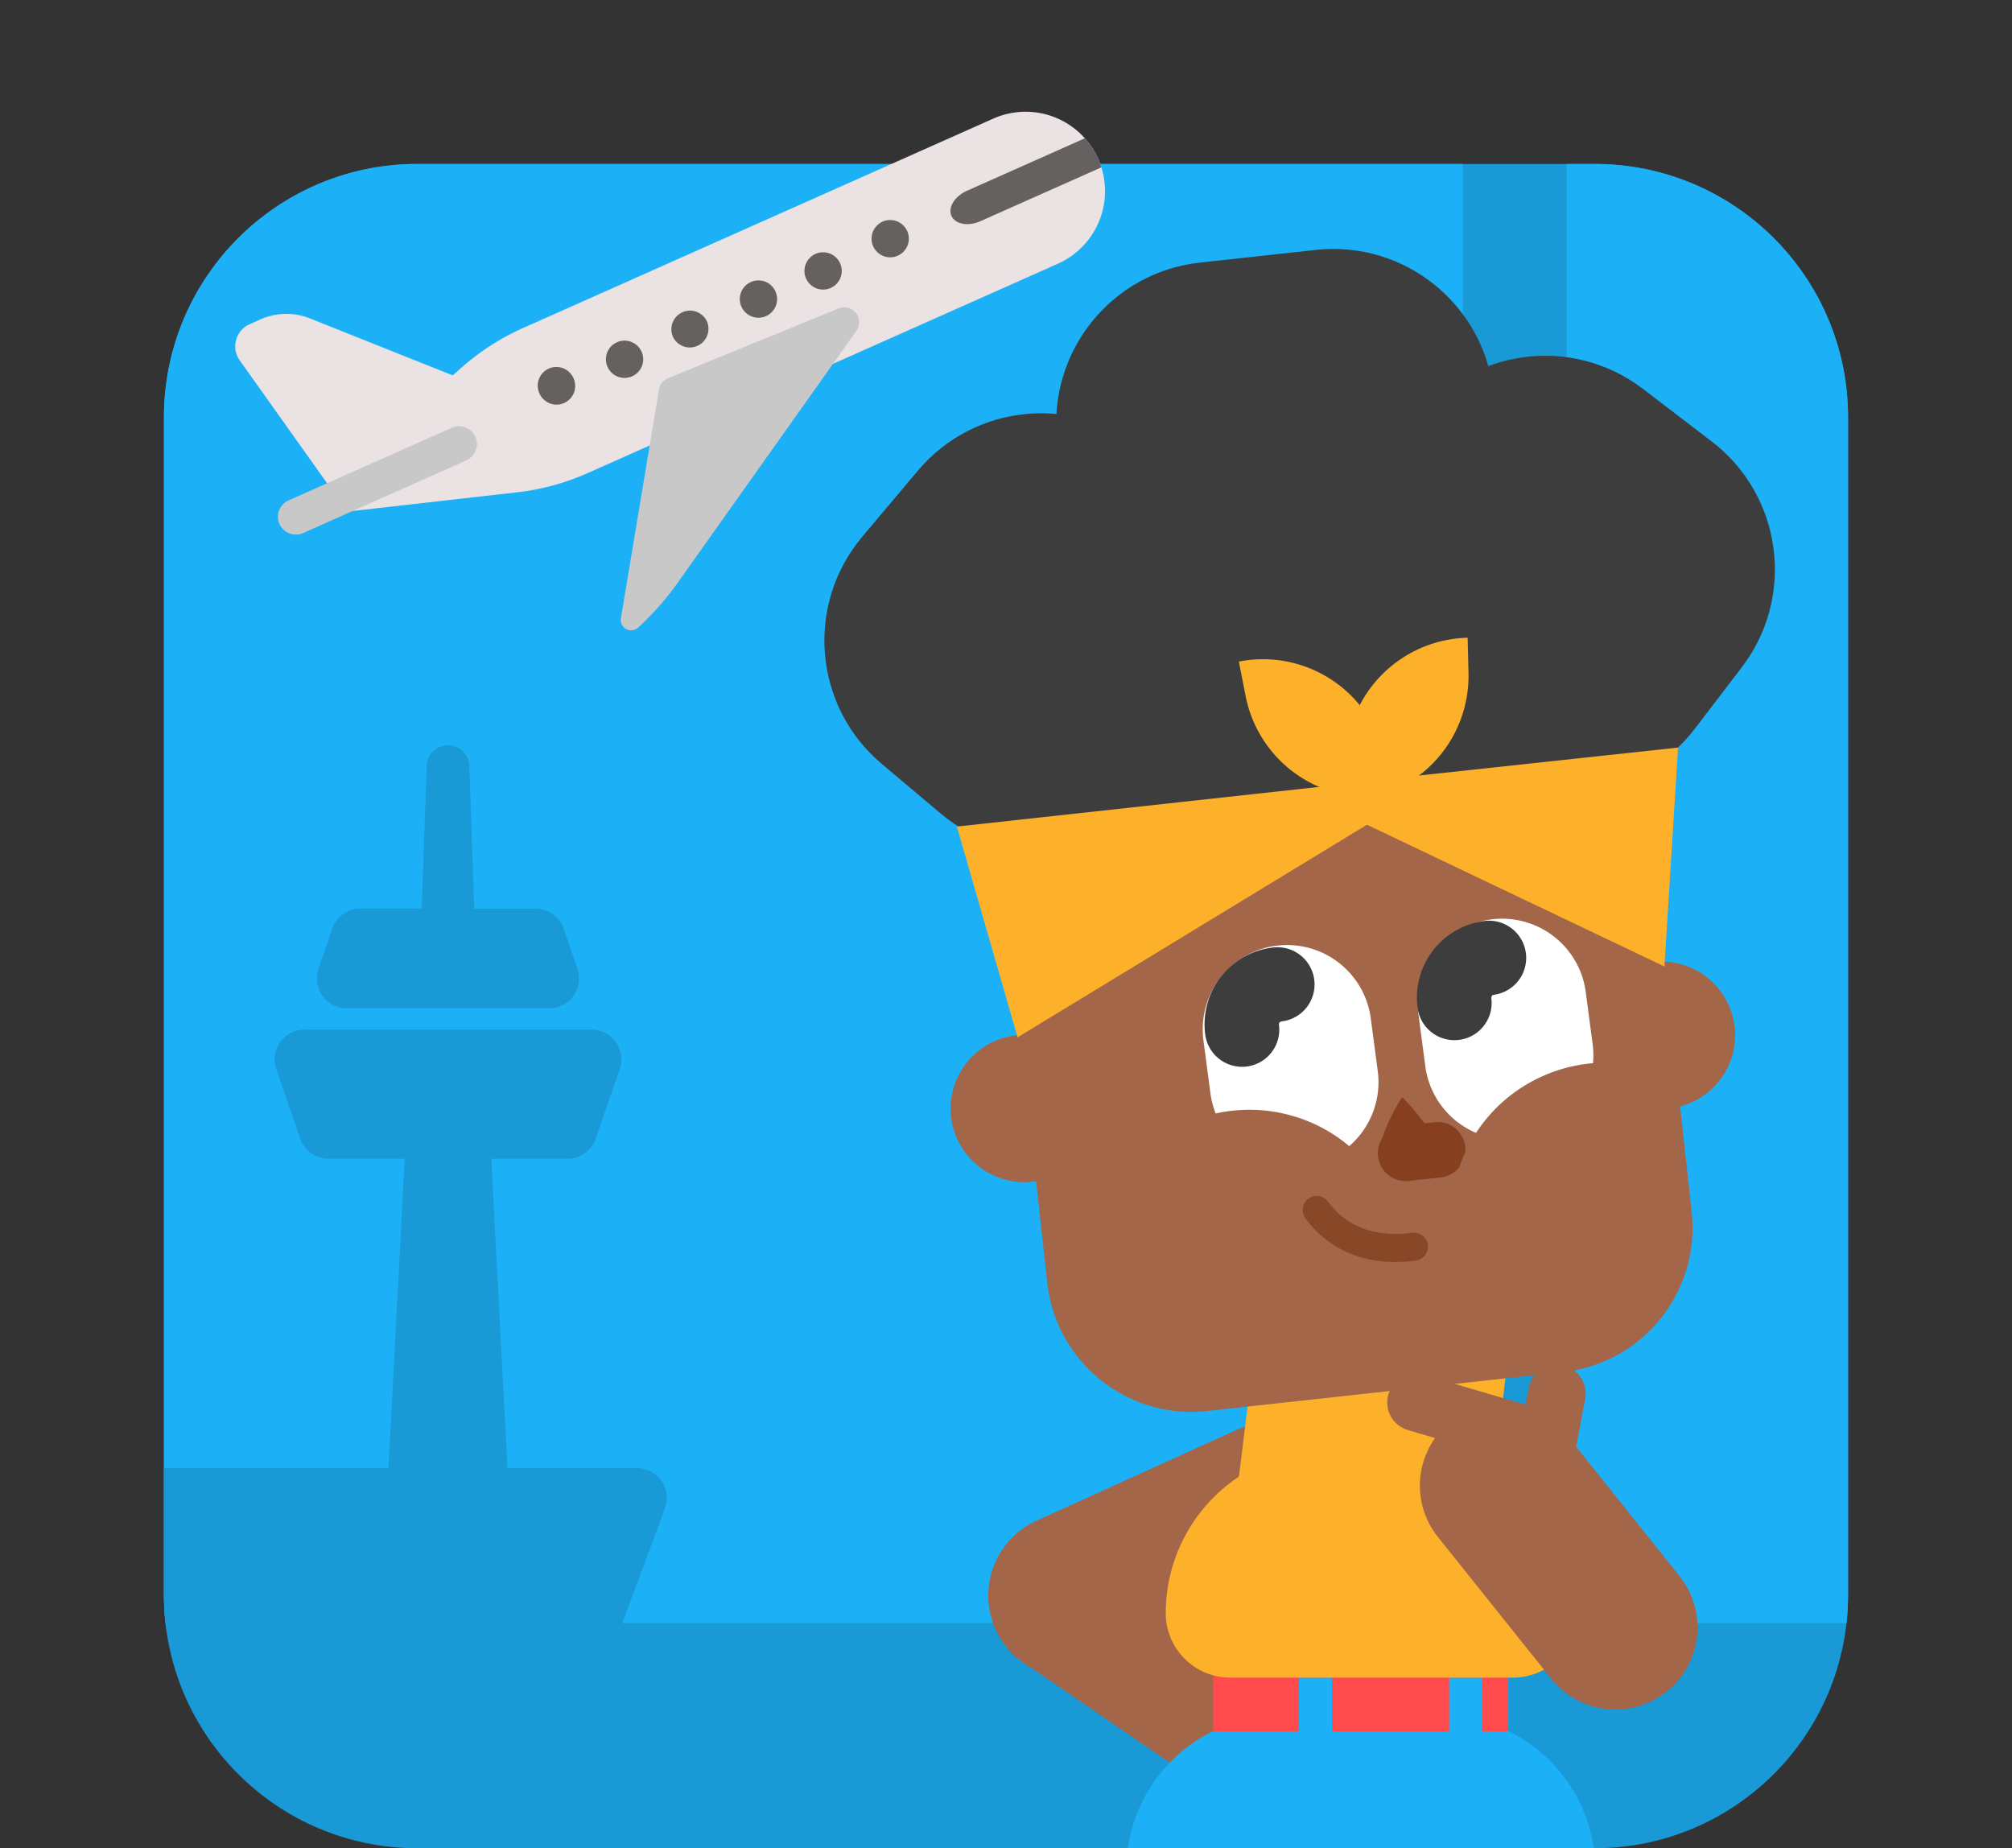 <svg viewBox="0 0 135 124" fill="none" xmlns="http://www.w3.org/2000/svg"><rect x="0" y="0" width="135" height="124" fill="#333333" stroke="none"/><path d="M28 11h79c9.389 0 17 7.611 17 17v79c0 9.389-7.611 17-17 17H28c-9.39 0-17-7.611-17-17V28c0-9.389 7.61-17 17-17z" fill="#1999D6"/><path d="M105.115 11H107c9.389 0 17 7.611 17 17v79c0 .642-.035 1.275-.105 1.899h-18.78v-97.9zM98.152 11v97.899H11.105A17.191 17.191 0 0 1 11 107V28c0-9.389 7.611-17 17-17h70.152z" fill="#1CB0F6"/><path d="M11.171 109.419c-.112-.79-.17-1.598-.17-2.419v-8.502h15.066l1.084-20.755H22.04a2 2 0 0 1-1.89-1.346l-1.614-4.663a2 2 0 0 1 1.89-2.654H39.69a2 2 0 0 1 1.89 2.654l-1.615 4.663a2 2 0 0 1-1.89 1.346h-5.11l1.084 20.755h8.69a2 2 0 0 1 1.875 2.696l-3.156 8.5a2 2 0 0 1-1.875 1.304h-4.881l.216 4.14a2 2 0 0 1-1.962 2.037h-.021l-.017.001h-5.721a2 2 0 0 1-2-2v-.038l.216-4.14H13.149a2 2 0 0 1-1.875-1.304l-.102-.275zM28.301 60.857c0 .034.001.067.003.1h-4.112a2 2 0 0 0-1.89 1.346l-.93 2.688a2 2 0 0 0 1.89 2.654h13.592a2 2 0 0 0 1.89-2.654l-.93-2.688a2 2 0 0 0-1.89-1.345h-4.112c.003-.054.003-.107.002-.162l-.328-9.419a1.429 1.429 0 0 0-2.856 0l-.328 9.42v.06z" fill="#1999D6"/><path d="M16.087 24.18l6.12 8.607L35.07 27.06l-14.267-5.695a4.264 4.264 0 0 0-3.318.06l-.735.328a1.623 1.623 0 0 0-.663 2.427z" fill="#EBE3E3"/><path d="M34.673 33.033l-11.27 1.28a1.213 1.213 0 0 1-.941-2.113l8.49-7.525a16.311 16.311 0 0 1 4.164-2.678L66.648 7.958a5.33 5.33 0 0 1 6.923 2.463l.114.238a5.33 5.33 0 0 1-2.704 7.033l-31.53 14.039a16.162 16.162 0 0 1-4.778 1.302z" fill="#EBE3E3"/><path d="M73.9 11.227l-8.116 3.613c-.395.176-.822.237-1.187.17-.319-.058-.567-.21-.705-.429l-.052-.097c-.12-.27-.078-.6.116-.915.195-.315.526-.591.92-.767l7.916-3.524c.306.343.569.726.78 1.142l.113.24c.082.185.154.374.214.567zM58.577 16.499a1.251 1.251 0 1 0 2.285-1.018 1.251 1.251 0 0 0-2.285 1.018zM54.085 18.686a1.25 1.25 0 1 0 2.286-1.018 1.25 1.25 0 0 0-2.286 1.018zM49.747 20.573a1.251 1.251 0 1 0 2.286-1.018 1.251 1.251 0 0 0-2.286 1.018zM45.142 22.57a1.251 1.251 0 1 0 2.286-1.018 1.251 1.251 0 0 0-2.285 1.017zM40.763 24.613a1.25 1.25 0 1 0 2.286-1.017 1.25 1.25 0 0 0-2.286 1.017zM36.19 26.382a1.251 1.251 0 1 0 2.285-1.018 1.251 1.251 0 0 0-2.286 1.018z" fill="#666161"/><path fill-rule="evenodd" clip-rule="evenodd" d="M19.324 33.59l10.962-4.881a1.2 1.2 0 1 1 .976 2.192L20.3 35.78a1.2 1.2 0 0 1-.976-2.191zM57.463 22.196L45.478 39.088a19.123 19.123 0 0 1-2.659 3.017.696.696 0 0 1-1.157-.627l2.555-15.347a1 1 0 0 1 .608-.761l11.444-4.678a1 1 0 0 1 1.194 1.504z" fill="#C8C8C8"/><path d="M86.537 117.085a5.51 5.51 0 0 0-1.435-7.66l-10.11-6.921a5.51 5.51 0 1 0-6.226 9.095l10.11 6.921a5.511 5.511 0 0 0 7.661-1.435z" fill="#A46648"/><path d="M66.803 109.324a5.511 5.511 0 0 1 2.741-7.296l13.498-6.127a5.511 5.511 0 0 1 4.556 10.037L74.1 112.065a5.511 5.511 0 0 1-7.296-2.741zM116.391 68.915a4.94 4.94 0 1 1-9.822 1.075 4.94 4.94 0 0 1 9.822-1.075z" fill="#A46648"/><path d="M68.112 38.593l33.969-3.72 2.276 20.784-33.97 3.72-2.275-20.784z" fill="#3D3D3D"/><path d="M78.368 53.282c-3.848 4.569-10.672 5.154-15.241 1.306l-3.963-3.338c-4.57-3.849-5.154-10.672-1.306-15.242l3.732-4.432c3.848-4.569 10.672-5.154 15.241-1.305l3.964 3.337c4.57 3.849 5.154 10.672 1.306 15.242l-3.733 4.432zM98.556 50.915c4.746 3.628 11.535 2.722 15.163-2.024l3.147-4.116c3.629-4.746 2.723-11.535-2.023-15.163l-4.603-3.519c-4.746-3.628-11.534-2.723-15.163 2.023l-3.147 4.117c-3.628 4.746-2.722 11.534 2.023 15.163l4.603 3.519z" fill="#3D3D3D"/><path d="M70.934 29.548c-.65-5.938 3.636-11.28 9.575-11.93l7.77-.85c5.94-.651 11.28 3.636 11.931 9.574l.704 6.43c.65 5.939-3.637 11.28-9.575 11.93l-7.771.851c-5.939.65-11.28-3.636-11.93-9.575l-.704-6.43z" fill="#3D3D3D"/><path d="M84.207 90.365l16.81 2.084-1.366 11.025-16.81-2.083 1.366-11.026z" fill="#FDB02A"/><path d="M102.114 53.387a8.285 8.285 0 0 1 9.138 7.334l2.255 20.592c.585 5.345-3.273 10.153-8.618 10.738l-23.886 2.615c-5.346.586-10.153-3.273-10.738-8.618L68.01 65.456a8.286 8.286 0 0 1 7.335-9.138l26.769-2.931z" fill="#A46648"/><path d="M92.647 77.129a1.81 1.81 0 0 0 3.6-.395c-.109-.994-2.087-3.11-2.162-3.102-.075.008-1.547 2.502-1.438 3.497z" fill="#86401F"/><path d="M90.298 51.364a8.38 8.38 0 0 1 8.178-8.577l.056 2.363a8.38 8.38 0 0 1-8.178 8.578l-.056-2.364z" fill="#FDB02A"/><path d="M83.58 46.705a8.38 8.38 0 0 0 9.84 6.604l-.456-2.319a8.38 8.38 0 0 0-9.84-6.604l.456 2.319z" fill="#FDB02A"/><path d="M92.462 77.58a1.864 1.864 0 0 1 1.65-2.055l2.148-.236a1.864 1.864 0 0 1 .406 3.707l-2.148.235a1.864 1.864 0 0 1-2.056-1.65z" fill="#86401F"/><path d="M73.638 73.835a4.94 4.94 0 1 1-9.823 1.075 4.94 4.94 0 0 1 9.823-1.075z" fill="#A46648"/><path d="M64.205 55.455l28.042-3.07.27 2.462-24.24 14.749-4.072-14.141z" fill="#FDB02A"/><path d="M75.678 124h31.254c-.705-5.029-5.025-8.899-10.248-8.899H85.927c-5.224 0-9.543 3.87-10.249 8.899z" fill="#1CB0F6"/><path d="M112.594 50.155l-21.885 2.36.27 2.463 20.699 9.864.916-14.687z" fill="#FDB02A"/><path d="M104.826 91.593a1.928 1.928 0 0 1 1.536 2.252l-1.204 6.366a1.928 1.928 0 1 1-3.788-.716l1.204-6.367a1.927 1.927 0 0 1 2.252-1.535z" fill="#A46648"/><path d="M80.76 69.895a5.663 5.663 0 1 1 11.227-1.484l.463 3.497a5.663 5.663 0 0 1-11.228 1.484l-.463-3.497z" fill="#fff"/><path fill-rule="evenodd" clip-rule="evenodd" d="M80.867 69.404a5.19 5.19 0 0 1 4.465-5.825 2.496 2.496 0 1 1 .654 4.948.198.198 0 0 0-.17.223 2.496 2.496 0 0 1-4.949.654z" fill="#3D3D3D"/><path d="M95.166 67.99a5.663 5.663 0 0 1 11.228-1.483l.462 3.497a5.663 5.663 0 1 1-11.228 1.484l-.462-3.497z" fill="#fff"/><path fill-rule="evenodd" clip-rule="evenodd" d="M95.116 67.617a5.19 5.19 0 0 1 4.465-5.825 2.495 2.495 0 1 1 .654 4.948.2.2 0 0 0-.171.223 2.495 2.495 0 1 1-4.948.654z" fill="#3D3D3D"/><path d="M109.129 71.389c-4.783-.651-9.526 2.118-11.19 6.85a4.995 4.995 0 0 0 9.424 3.313.398.398 0 0 1 .507-.243c.536.188 1.084.28 1.622.284l-.363-10.204z" fill="#A46648"/><path fill-rule="evenodd" clip-rule="evenodd" d="M92.405 78.97c-3.243-4.731-9.707-5.937-14.439-2.694a4.995 4.995 0 1 0 5.648 8.239.397.397 0 0 1 .552.103 4.995 4.995 0 0 0 8.24-5.648z" fill="#A46648"/><path fill-rule="evenodd" clip-rule="evenodd" d="M87.797 80.421a.943.943 0 0 1 1.317.208c.799 1.098 2.455 2.498 5.632 2.078a.942.942 0 1 1 .247 1.869c-3.977.526-6.27-1.281-7.403-2.838a.942.942 0 0 1 .207-1.317z" fill="#884727"/><path d="M81.406 111.947h19.79v4.218h-19.79v-4.218z" fill="#FF4B4B"/><path d="M87.153 112.553h2.218v3.629h-2.218v-3.629zM97.236 112.553h2.218v4.436h-2.218v-4.436z" fill="#1CB0F6"/><path d="M78.219 108.23c0-6.077 4.926-11.003 11.003-11.003h5.62c6.077 0 11.004 4.926 11.004 11.003a4.324 4.324 0 0 1-4.323 4.323H82.542a4.323 4.323 0 0 1-4.323-4.323z" fill="#FDB02A"/><path d="M93.158 93.553a1.927 1.927 0 0 1 2.391-1.308l8.036 2.353a1.927 1.927 0 1 1-1.083 3.7l-8.036-2.354a1.927 1.927 0 0 1-1.308-2.391z" fill="#A46648"/><path d="M97.34 95.37a5.511 5.511 0 0 1 7.747.862l7.652 9.569a5.512 5.512 0 0 1-8.609 6.884l-7.652-9.57a5.51 5.51 0 0 1 .863-7.746z" fill="#A46648"/></svg>